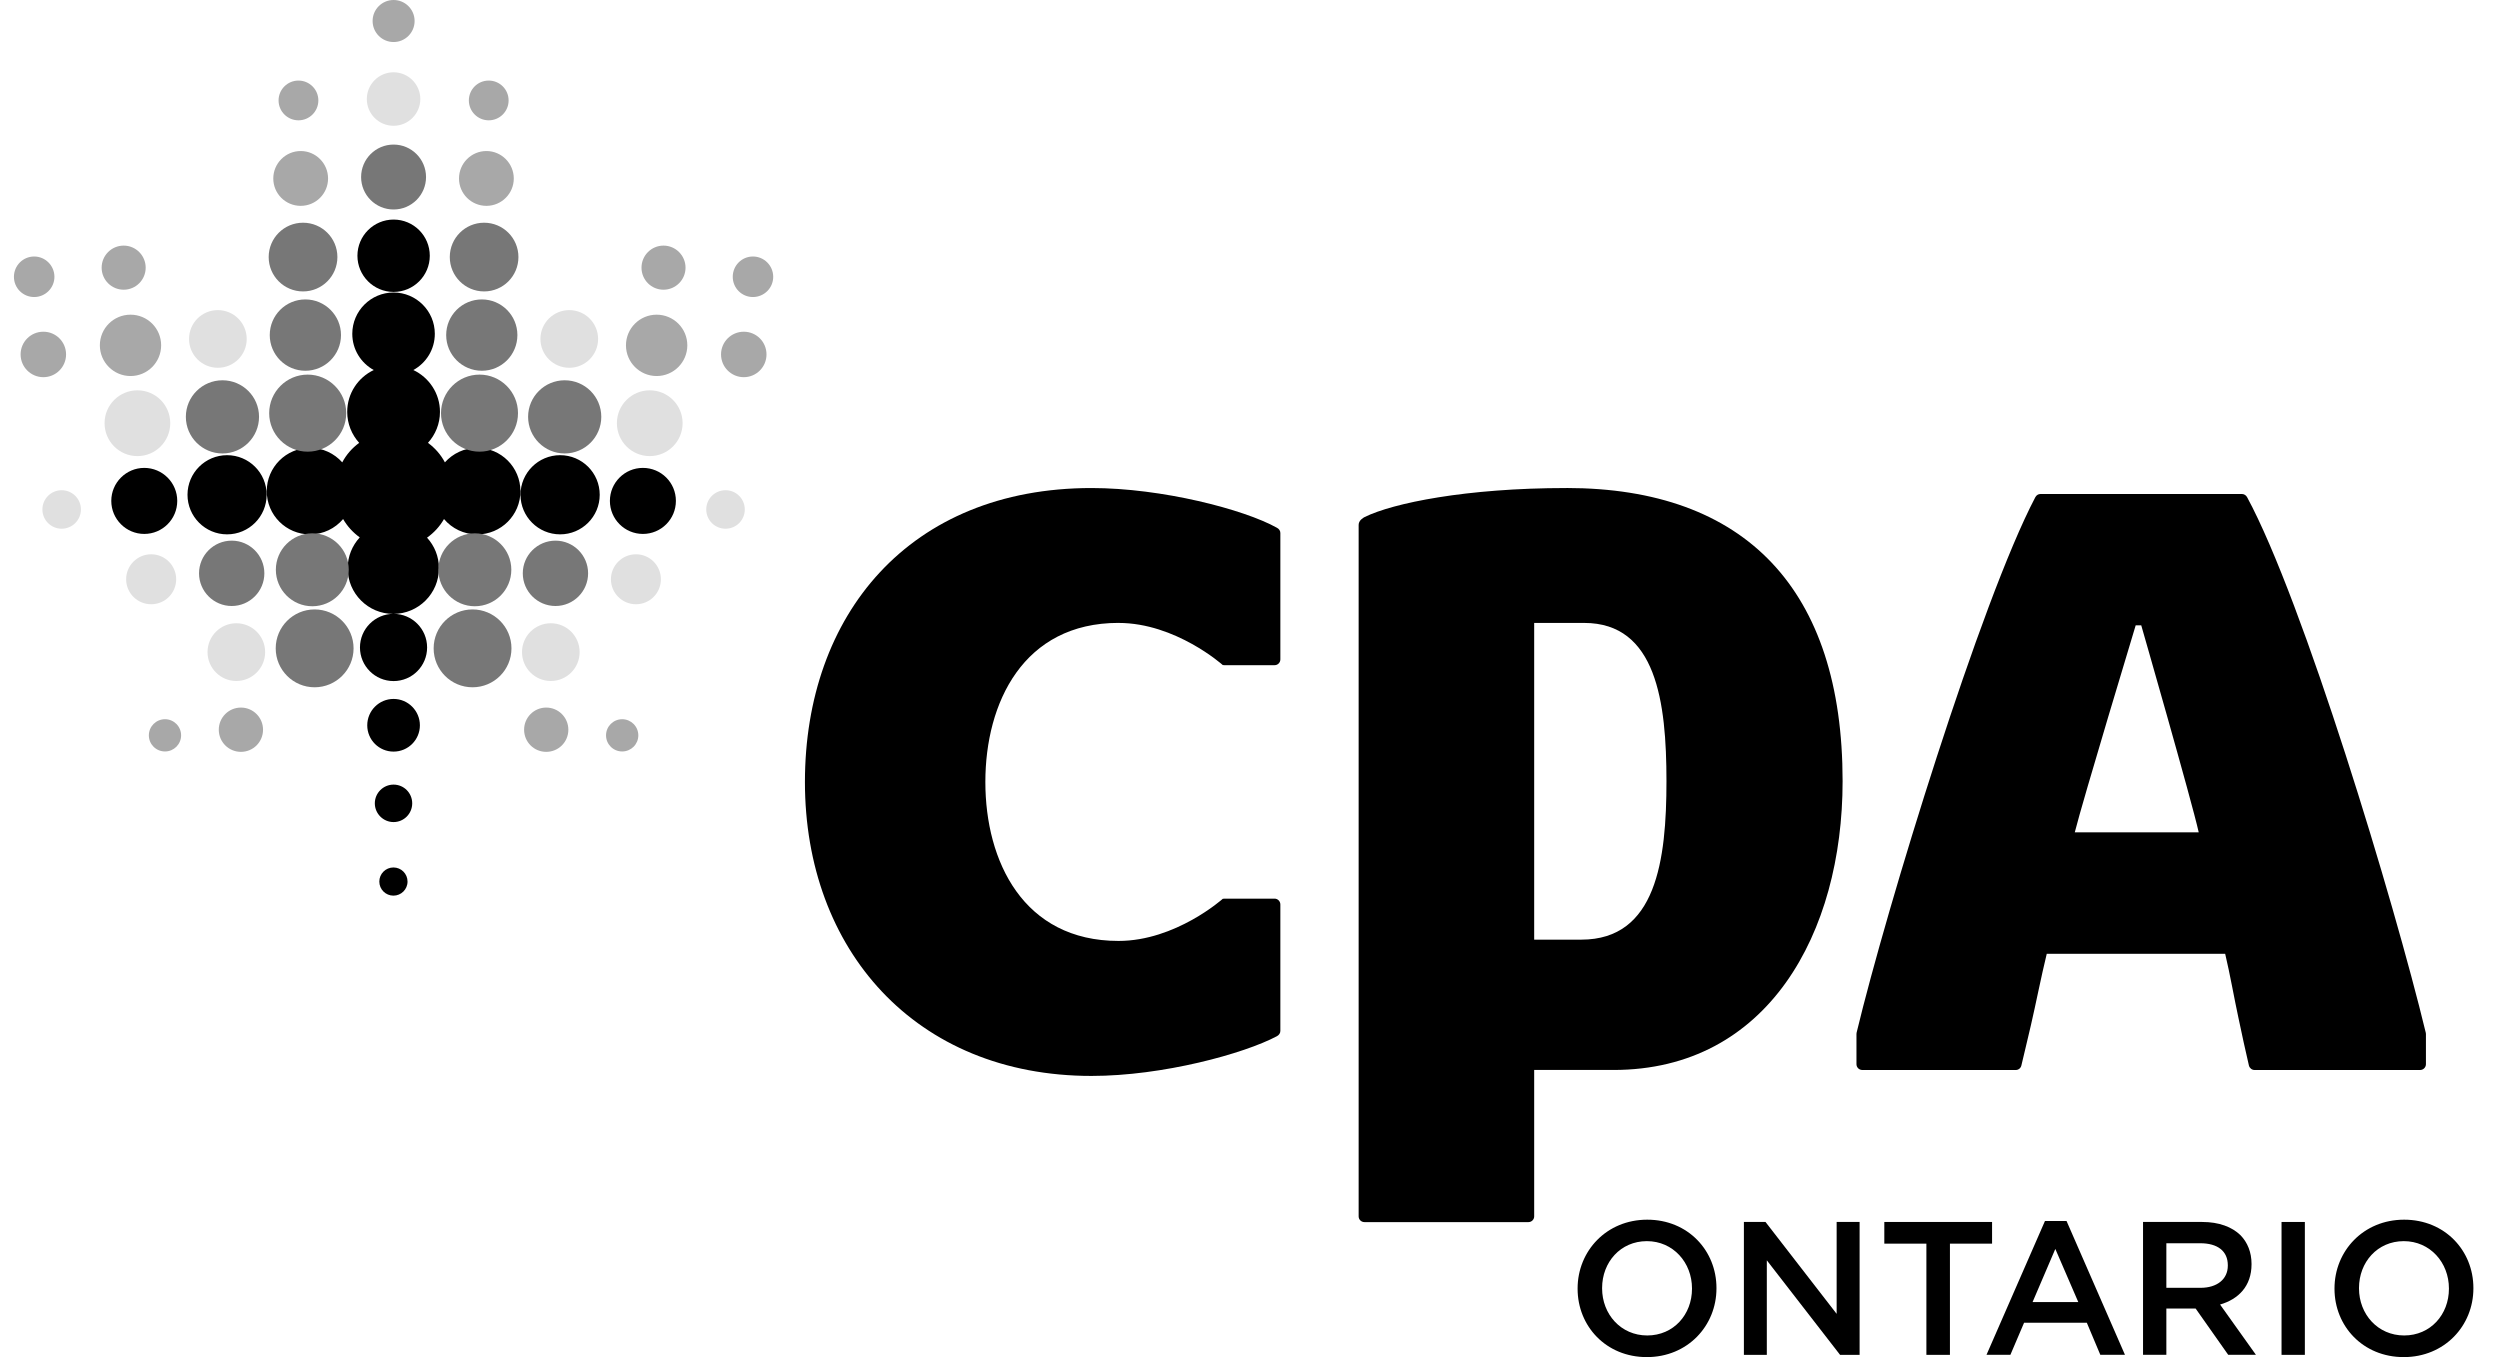 <svg width="70" height="38" viewBox="0 0 70 38" fill="none" xmlns="http://www.w3.org/2000/svg">
<g clip-path="url(#clip0_454_14228)">
<path d="M44.173 36.086V36.076C44.173 35.029 44.981 34.151 46.123 34.151C47.265 34.151 48.061 35.018 48.061 36.064V36.075C48.061 37.122 47.254 37.999 46.111 37.999C44.969 37.999 44.173 37.133 44.173 36.086ZM47.376 36.086V36.076C47.376 35.353 46.85 34.752 46.112 34.752C45.374 34.752 44.859 35.342 44.859 36.064V36.075C44.859 36.798 45.384 37.393 46.123 37.393C46.861 37.393 47.376 36.808 47.376 36.085V36.086Z" fill="black"/>
<path d="M48.828 34.215H49.434L51.426 36.788V34.215H52.069V37.936H51.522L49.471 35.289V37.936H48.829V34.215H48.828Z" fill="black"/>
<path d="M53.94 34.822H52.761V34.215H55.778V34.822H54.598V37.936H53.939V34.822H53.94Z" fill="black"/>
<path d="M57.257 34.188H57.863L59.499 37.935H58.809L58.431 37.037H56.674L56.291 37.935H55.622L57.259 34.188H57.257ZM58.192 36.458L57.549 34.97L56.912 36.458H58.192Z" fill="black"/>
<path d="M60.005 34.215H61.662C62.13 34.215 62.496 34.353 62.735 34.587C62.931 34.789 63.043 35.065 63.043 35.389V35.4C63.043 36.011 62.677 36.378 62.162 36.527L63.166 37.935H62.39L61.477 36.638H60.658V37.935H60.005V34.214V34.215ZM61.614 36.059C62.082 36.059 62.379 35.815 62.379 35.438V35.428C62.379 35.029 62.092 34.811 61.609 34.811H60.658V36.059H61.615H61.614Z" fill="black"/>
<path d="M63.883 34.215H64.536V37.936H63.883V34.215Z" fill="black"/>
<path d="M65.366 36.086V36.076C65.366 35.029 66.174 34.151 67.316 34.151C68.458 34.151 69.255 35.018 69.255 36.064V36.075C69.255 37.122 68.447 37.999 67.305 37.999C66.163 37.999 65.366 37.133 65.366 36.086ZM68.57 36.086V36.076C68.57 35.353 68.044 34.752 67.306 34.752C66.567 34.752 66.052 35.342 66.052 36.064V36.075C66.052 36.798 66.578 37.393 67.316 37.393C68.054 37.393 68.57 36.808 68.57 36.085V36.086Z" fill="black"/>
<path d="M43.859 13.665C41.051 13.665 39.003 14.087 38.212 14.476C38.165 14.5 38.042 14.573 38.042 14.697V34.059C38.042 34.148 38.115 34.219 38.204 34.219H42.797C42.884 34.219 42.957 34.148 42.957 34.059V29.959H45.179C49.496 29.959 51.593 26.129 51.593 21.872C51.593 16.503 48.873 13.664 43.859 13.664M44.277 26.31H42.957V17.442H44.358C46.377 17.442 46.661 19.655 46.661 21.872C46.661 24.088 46.376 26.31 44.277 26.31Z" fill="black"/>
<path d="M67.92 28.91C67.035 25.241 64.482 16.804 62.917 13.918C62.888 13.866 62.832 13.832 62.775 13.832H57.132C57.073 13.832 57.019 13.866 56.99 13.92C55.464 16.822 52.83 25.4 51.986 28.91C51.984 28.925 51.981 28.938 51.981 28.95V29.797C51.981 29.887 52.054 29.96 52.145 29.96H56.443C56.517 29.96 56.58 29.908 56.598 29.836C56.684 29.487 56.769 29.106 56.866 28.703C57.002 28.119 57.151 27.354 57.309 26.707H62.305C62.442 27.282 62.561 27.97 62.678 28.508C62.778 28.983 62.875 29.432 62.97 29.836C62.989 29.908 63.054 29.96 63.127 29.96H67.764C67.852 29.96 67.926 29.887 67.926 29.797V28.95C67.926 28.938 67.923 28.926 67.921 28.91M58.094 23.305C58.314 22.421 59.799 17.51 59.799 17.51H59.955C59.955 17.51 61.368 22.424 61.564 23.305H58.095H58.094Z" fill="black"/>
<path d="M31.319 17.442C32.919 17.442 34.237 18.621 34.237 18.621C34.251 18.625 34.266 18.625 34.279 18.625H35.69C35.777 18.625 35.85 18.553 35.85 18.464V14.923C35.85 14.86 35.811 14.807 35.753 14.777C34.833 14.262 32.527 13.665 30.563 13.665C25.459 13.665 22.538 17.215 22.538 21.897C22.538 26.579 25.619 30.126 30.563 30.126C32.558 30.126 34.833 29.503 35.753 29.014C35.812 28.983 35.85 28.928 35.85 28.866V25.326C35.85 25.236 35.777 25.162 35.69 25.162H34.279C34.265 25.162 34.25 25.165 34.237 25.167C34.237 25.167 32.919 26.346 31.319 26.346C28.655 26.346 27.59 24.118 27.59 21.896C27.59 19.674 28.655 17.441 31.319 17.441" fill="black"/>
<path d="M11.02 17.188C10.5 17.188 10.079 17.61 10.079 18.129C10.079 18.648 10.5 19.07 11.02 19.07C11.539 19.07 11.959 18.65 11.959 18.129C11.959 17.609 11.539 17.188 11.02 17.188ZM11.02 19.57C10.613 19.57 10.283 19.901 10.283 20.309C10.283 20.717 10.613 21.045 11.02 21.045C11.427 21.045 11.757 20.715 11.757 20.309C11.757 19.903 11.427 19.57 11.02 19.57ZM13.36 12.54C13.001 12.54 12.68 12.698 12.457 12.946C12.343 12.729 12.179 12.544 11.983 12.4C12.19 12.171 12.319 11.867 12.319 11.532C12.319 11.014 12.013 10.569 11.574 10.361C11.933 10.164 12.175 9.784 12.175 9.347C12.175 8.708 11.656 8.19 11.02 8.19C10.383 8.19 9.864 8.708 9.864 9.347C9.864 9.784 10.106 10.164 10.465 10.361C10.026 10.569 9.722 11.015 9.722 11.532C9.722 11.867 9.85 12.171 10.057 12.4C9.861 12.544 9.697 12.729 9.583 12.946C9.361 12.697 9.037 12.54 8.68 12.54C8.011 12.54 7.469 13.083 7.469 13.752C7.469 14.422 8.011 14.963 8.68 14.963C9.053 14.963 9.384 14.796 9.607 14.533C9.723 14.735 9.883 14.91 10.073 15.047C9.864 15.274 9.735 15.577 9.735 15.911C9.735 16.617 10.307 17.189 11.012 17.189C11.718 17.189 12.29 16.617 12.29 15.911C12.29 15.58 12.164 15.281 11.957 15.055C12.152 14.916 12.314 14.74 12.432 14.533C12.655 14.797 12.988 14.964 13.361 14.964C14.03 14.964 14.572 14.423 14.572 13.753C14.572 13.083 14.03 12.541 13.361 12.541L13.36 12.54ZM11.02 21.969C10.731 21.969 10.495 22.205 10.495 22.493C10.495 22.782 10.731 23.018 11.02 23.018C11.308 23.018 11.542 22.783 11.542 22.493C11.542 22.204 11.309 21.969 11.02 21.969ZM11.016 24.289C10.799 24.289 10.621 24.466 10.621 24.684C10.621 24.903 10.799 25.078 11.016 25.078C11.232 25.078 11.411 24.903 11.411 24.684C11.411 24.466 11.235 24.289 11.016 24.289ZM15.683 12.745C15.071 12.745 14.574 13.242 14.574 13.854C14.574 14.465 15.071 14.962 15.683 14.962C16.294 14.962 16.792 14.467 16.792 13.854C16.792 13.24 16.296 12.745 15.683 12.745ZM6.358 12.745C5.746 12.745 5.25 13.242 5.25 13.854C5.25 14.465 5.746 14.962 6.358 14.962C6.97 14.962 7.466 14.467 7.466 13.854C7.466 13.24 6.97 12.745 6.358 12.745Z" fill="black"/>
<path d="M11.021 8.174C11.58 8.174 12.034 7.72 12.034 7.161C12.034 6.601 11.58 6.148 11.021 6.148C10.462 6.148 10.008 6.601 10.008 7.161C10.008 7.72 10.462 8.174 11.021 8.174Z" fill="black"/>
<path d="M18.001 13.101C17.491 13.101 17.077 13.515 17.077 14.025C17.077 14.535 17.49 14.95 18.001 14.95C18.512 14.95 18.925 14.537 18.925 14.025C18.925 13.513 18.512 13.101 18.001 13.101Z" fill="black"/>
<path d="M4.963 14.025C4.963 13.515 4.548 13.101 4.039 13.101C3.531 13.101 3.116 13.515 3.116 14.025C3.116 14.535 3.53 14.95 4.039 14.95C4.549 14.95 4.963 14.537 4.963 14.025Z" fill="black"/>
<path d="M13.492 8.384C12.939 8.384 12.493 8.831 12.493 9.382C12.493 9.934 12.939 10.381 13.492 10.381C14.044 10.381 14.487 9.934 14.487 9.382C14.487 8.831 14.041 8.384 13.492 8.384Z" fill="#777777"/>
<path d="M13.427 10.489C12.832 10.489 12.348 10.973 12.348 11.569C12.348 12.164 12.832 12.647 13.427 12.647C14.022 12.647 14.504 12.164 14.504 11.569C14.504 10.973 14.021 10.489 13.427 10.489Z" fill="#777777"/>
<path d="M13.295 14.933C12.731 14.933 12.274 15.389 12.274 15.953C12.274 16.516 12.731 16.975 13.295 16.975C13.86 16.975 14.317 16.518 14.317 15.953C14.317 15.387 13.859 14.933 13.295 14.933Z" fill="#777777"/>
<path d="M13.231 17.064C12.629 17.064 12.142 17.552 12.142 18.154C12.142 18.756 12.629 19.244 13.231 19.244C13.833 19.244 14.321 18.757 14.321 18.154C14.321 17.551 13.833 17.064 13.231 17.064Z" fill="#777777"/>
<path d="M15.811 10.648C15.247 10.648 14.787 11.106 14.787 11.671C14.787 12.237 15.246 12.697 15.811 12.697C16.377 12.697 16.836 12.238 16.836 11.671C16.836 11.105 16.378 10.648 15.811 10.648Z" fill="#777777"/>
<path d="M8.55 8.384C7.999 8.384 7.553 8.831 7.553 9.382C7.553 9.934 7.999 10.381 8.55 10.381C9.1 10.381 9.548 9.934 9.548 9.382C9.548 8.831 9.1 8.384 8.55 8.384Z" fill="#777777"/>
<path d="M8.615 10.489C8.02 10.489 7.537 10.973 7.537 11.569C7.537 12.164 8.02 12.647 8.615 12.647C9.211 12.647 9.694 12.164 9.694 11.569C9.694 10.973 9.211 10.489 8.615 10.489Z" fill="#777777"/>
<path d="M8.745 14.933C8.18 14.933 7.724 15.389 7.724 15.953C7.724 16.516 8.18 16.975 8.745 16.975C9.309 16.975 9.765 16.518 9.765 15.953C9.765 15.387 9.308 14.933 8.745 14.933Z" fill="#777777"/>
<path d="M8.809 17.064C8.208 17.064 7.72 17.552 7.72 18.154C7.72 18.756 8.208 19.244 8.809 19.244C9.409 19.244 9.9 18.757 9.9 18.154C9.9 17.551 9.41 17.064 8.809 17.064Z" fill="#777777"/>
<path d="M6.229 10.648C5.664 10.648 5.204 11.106 5.204 11.671C5.204 12.237 5.663 12.697 6.229 12.697C6.795 12.697 7.253 12.238 7.253 11.671C7.253 11.105 6.795 10.648 6.229 10.648Z" fill="#777777"/>
<path d="M8.485 8.16C9.016 8.16 9.447 7.73 9.447 7.198C9.447 6.665 9.017 6.236 8.485 6.236C7.954 6.236 7.523 6.666 7.523 7.198C7.523 7.729 7.953 8.16 8.485 8.16Z" fill="#777777"/>
<path d="M5.573 16.053C5.573 16.558 5.984 16.968 6.488 16.968C6.992 16.968 7.402 16.558 7.402 16.053C7.402 15.549 6.992 15.138 6.488 15.138C5.984 15.138 5.573 15.547 5.573 16.053Z" fill="#777777"/>
<path d="M13.555 8.16C14.086 8.16 14.516 7.73 14.516 7.198C14.516 6.665 14.086 6.236 13.555 6.236C13.024 6.236 12.594 6.666 12.594 7.198C12.594 7.729 13.024 8.16 13.555 8.16Z" fill="#777777"/>
<path d="M11.02 5.866C11.522 5.866 11.929 5.46 11.929 4.958C11.929 4.455 11.522 4.048 11.02 4.048C10.518 4.048 10.111 4.456 10.111 4.958C10.111 5.459 10.517 5.866 11.02 5.866Z" fill="#777777"/>
<path d="M15.554 16.968C16.058 16.968 16.467 16.558 16.467 16.053C16.467 15.549 16.058 15.138 15.554 15.138C15.05 15.138 14.638 15.547 14.638 16.053C14.638 16.559 15.048 16.968 15.554 16.968Z" fill="#777777"/>
<path d="M6.746 19.812C6.404 19.812 6.126 20.089 6.126 20.432C6.126 20.776 6.404 21.052 6.746 21.052C7.089 21.052 7.365 20.776 7.365 20.432C7.365 20.089 7.088 19.812 6.746 19.812Z" fill="#A8A8A8"/>
<path d="M1.85 9.924C1.85 9.572 1.566 9.288 1.214 9.288C0.861 9.288 0.577 9.572 0.577 9.924C0.577 10.275 0.862 10.561 1.214 10.561C1.565 10.561 1.85 10.276 1.85 9.924Z" fill="#A8A8A8"/>
<path d="M3.463 8.112C3.804 8.112 4.079 7.835 4.079 7.495C4.079 7.155 3.804 6.877 3.463 6.877C3.122 6.877 2.846 7.154 2.846 7.495C2.846 7.836 3.122 8.112 3.463 8.112Z" fill="#A8A8A8"/>
<path d="M0.957 8.317C1.269 8.317 1.524 8.063 1.524 7.751C1.524 7.438 1.269 7.182 0.957 7.182C0.644 7.182 0.39 7.436 0.39 7.751C0.39 8.065 0.643 8.317 0.957 8.317Z" fill="#A8A8A8"/>
<path d="M13.62 5.764C14.042 5.764 14.386 5.421 14.386 4.998C14.386 4.575 14.042 4.229 13.62 4.229C13.197 4.229 12.852 4.573 12.852 4.998C12.852 5.423 13.196 5.764 13.62 5.764Z" fill="#A8A8A8"/>
<path d="M8.42 5.764C8.843 5.764 9.186 5.421 9.186 4.998C9.186 4.575 8.843 4.229 8.42 4.229C7.998 4.229 7.652 4.573 7.652 4.998C7.652 5.423 7.996 5.764 8.42 5.764Z" fill="#A8A8A8"/>
<path d="M11.021 1.177C11.345 1.177 11.609 0.914 11.609 0.588C11.609 0.263 11.345 0 11.021 0C10.696 0 10.433 0.263 10.433 0.588C10.433 0.913 10.696 1.177 11.021 1.177Z" fill="#A8A8A8"/>
<path d="M13.684 3.369C13.992 3.369 14.241 3.12 14.241 2.812C14.241 2.504 13.992 2.256 13.684 2.256C13.375 2.256 13.128 2.505 13.128 2.812C13.128 3.119 13.377 3.369 13.684 3.369Z" fill="#A8A8A8"/>
<path d="M8.357 3.369C8.664 3.369 8.914 3.12 8.914 2.812C8.914 2.504 8.664 2.256 8.357 2.256C8.05 2.256 7.8 2.505 7.8 2.812C7.8 3.119 8.049 3.369 8.357 3.369Z" fill="#A8A8A8"/>
<path d="M21.082 8.317C21.396 8.317 21.65 8.063 21.65 7.751C21.65 7.438 21.396 7.182 21.082 7.182C20.768 7.182 20.517 7.436 20.517 7.751C20.517 8.065 20.77 8.317 21.082 8.317Z" fill="#A8A8A8"/>
<path d="M17.421 20.138C17.171 20.138 16.969 20.341 16.969 20.59C16.969 20.84 17.171 21.041 17.421 21.041C17.671 21.041 17.873 20.839 17.873 20.59C17.873 20.341 17.67 20.138 17.421 20.138Z" fill="#A8A8A8"/>
<path d="M14.675 20.432C14.675 20.776 14.951 21.052 15.294 21.052C15.638 21.052 15.914 20.776 15.914 20.432C15.914 20.089 15.636 19.812 15.294 19.812C14.953 19.812 14.675 20.089 14.675 20.432Z" fill="#A8A8A8"/>
<path d="M20.826 9.288C20.475 9.288 20.189 9.572 20.189 9.924C20.189 10.275 20.474 10.561 20.826 10.561C21.177 10.561 21.462 10.276 21.462 9.924C21.462 9.571 21.178 9.288 20.826 9.288Z" fill="#A8A8A8"/>
<path d="M18.386 8.811C17.912 8.811 17.527 9.194 17.527 9.669C17.527 10.143 17.912 10.529 18.386 10.529C18.86 10.529 19.245 10.144 19.245 9.669C19.245 9.194 18.86 8.811 18.386 8.811Z" fill="#A8A8A8"/>
<path d="M4.62 20.138C4.37 20.138 4.168 20.341 4.168 20.59C4.168 20.84 4.37 21.041 4.62 21.041C4.869 21.041 5.071 20.839 5.071 20.59C5.071 20.341 4.87 20.138 4.62 20.138Z" fill="#A8A8A8"/>
<path d="M18.578 8.112C18.918 8.112 19.195 7.835 19.195 7.495C19.195 7.155 18.918 6.877 18.578 6.877C18.238 6.877 17.962 7.154 17.962 7.495C17.962 7.836 18.237 8.112 18.578 8.112Z" fill="#A8A8A8"/>
<path d="M3.655 10.529C4.129 10.529 4.512 10.144 4.512 9.669C4.512 9.194 4.129 8.811 3.655 8.811C3.18 8.811 2.796 9.194 2.796 9.669C2.796 10.143 3.181 10.529 3.655 10.529Z" fill="#A8A8A8"/>
<path d="M6.617 17.451C6.172 17.451 5.811 17.813 5.811 18.259C5.811 18.704 6.172 19.068 6.617 19.068C7.061 19.068 7.424 18.706 7.424 18.259C7.424 17.812 7.063 17.451 6.617 17.451Z" fill="#E0E0E0"/>
<path d="M6.099 10.298C6.547 10.298 6.908 9.937 6.908 9.491C6.908 9.045 6.546 8.683 6.099 8.683C5.652 8.683 5.293 9.045 5.293 9.491C5.293 9.937 5.654 10.298 6.099 10.298Z" fill="#E0E0E0"/>
<path d="M1.726 13.726C1.43 13.726 1.187 13.966 1.187 14.265C1.187 14.563 1.43 14.804 1.726 14.804C2.023 14.804 2.266 14.563 2.266 14.265C2.266 13.966 2.023 13.726 1.726 13.726Z" fill="#E0E0E0"/>
<path d="M11.02 3.522C11.432 3.522 11.769 3.185 11.769 2.773C11.769 2.361 11.432 2.024 11.02 2.024C10.607 2.024 10.271 2.359 10.271 2.773C10.271 3.188 10.606 3.522 11.02 3.522Z" fill="#E0E0E0"/>
<path d="M17.807 15.52C17.421 15.52 17.106 15.833 17.106 16.22C17.106 16.607 17.421 16.919 17.807 16.919C18.193 16.919 18.505 16.607 18.505 16.22C18.505 15.834 18.194 15.52 17.807 15.52Z" fill="#E0E0E0"/>
<path d="M18.193 10.929C17.684 10.929 17.273 11.341 17.273 11.849C17.273 12.358 17.685 12.771 18.193 12.771C18.701 12.771 19.113 12.358 19.113 11.849C19.113 11.34 18.701 10.929 18.193 10.929Z" fill="#E0E0E0"/>
<path d="M20.315 13.726C20.016 13.726 19.775 13.966 19.775 14.265C19.775 14.563 20.016 14.804 20.315 14.804C20.614 14.804 20.854 14.563 20.854 14.265C20.854 13.966 20.612 13.726 20.315 13.726Z" fill="#E0E0E0"/>
<path d="M15.94 10.298C16.385 10.298 16.747 9.937 16.747 9.491C16.747 9.045 16.385 8.683 15.94 8.683C15.494 8.683 15.132 9.045 15.132 9.491C15.132 9.937 15.494 10.298 15.94 10.298Z" fill="#E0E0E0"/>
<path d="M4.933 16.22C4.933 15.834 4.619 15.52 4.233 15.52C3.846 15.52 3.532 15.833 3.532 16.22C3.532 16.607 3.846 16.919 4.233 16.919C4.619 16.919 4.933 16.607 4.933 16.22Z" fill="#E0E0E0"/>
<path d="M3.848 12.771C4.356 12.771 4.767 12.358 4.767 11.849C4.767 11.34 4.356 10.929 3.848 10.929C3.34 10.929 2.928 11.341 2.928 11.849C2.928 12.358 3.339 12.771 3.848 12.771Z" fill="#E0E0E0"/>
<path d="M15.423 19.068C15.868 19.068 16.23 18.706 16.23 18.259C16.23 17.812 15.868 17.451 15.423 17.451C14.978 17.451 14.616 17.813 14.616 18.259C14.616 18.704 14.977 19.068 15.423 19.068Z" fill="#E0E0E0"/>
</g>
<defs>
<clipPath id="clip0_454_14228">
<rect width="68.865" height="38" fill="white" transform="translate(0.39)"/>
</clipPath>
</defs>
</svg>
